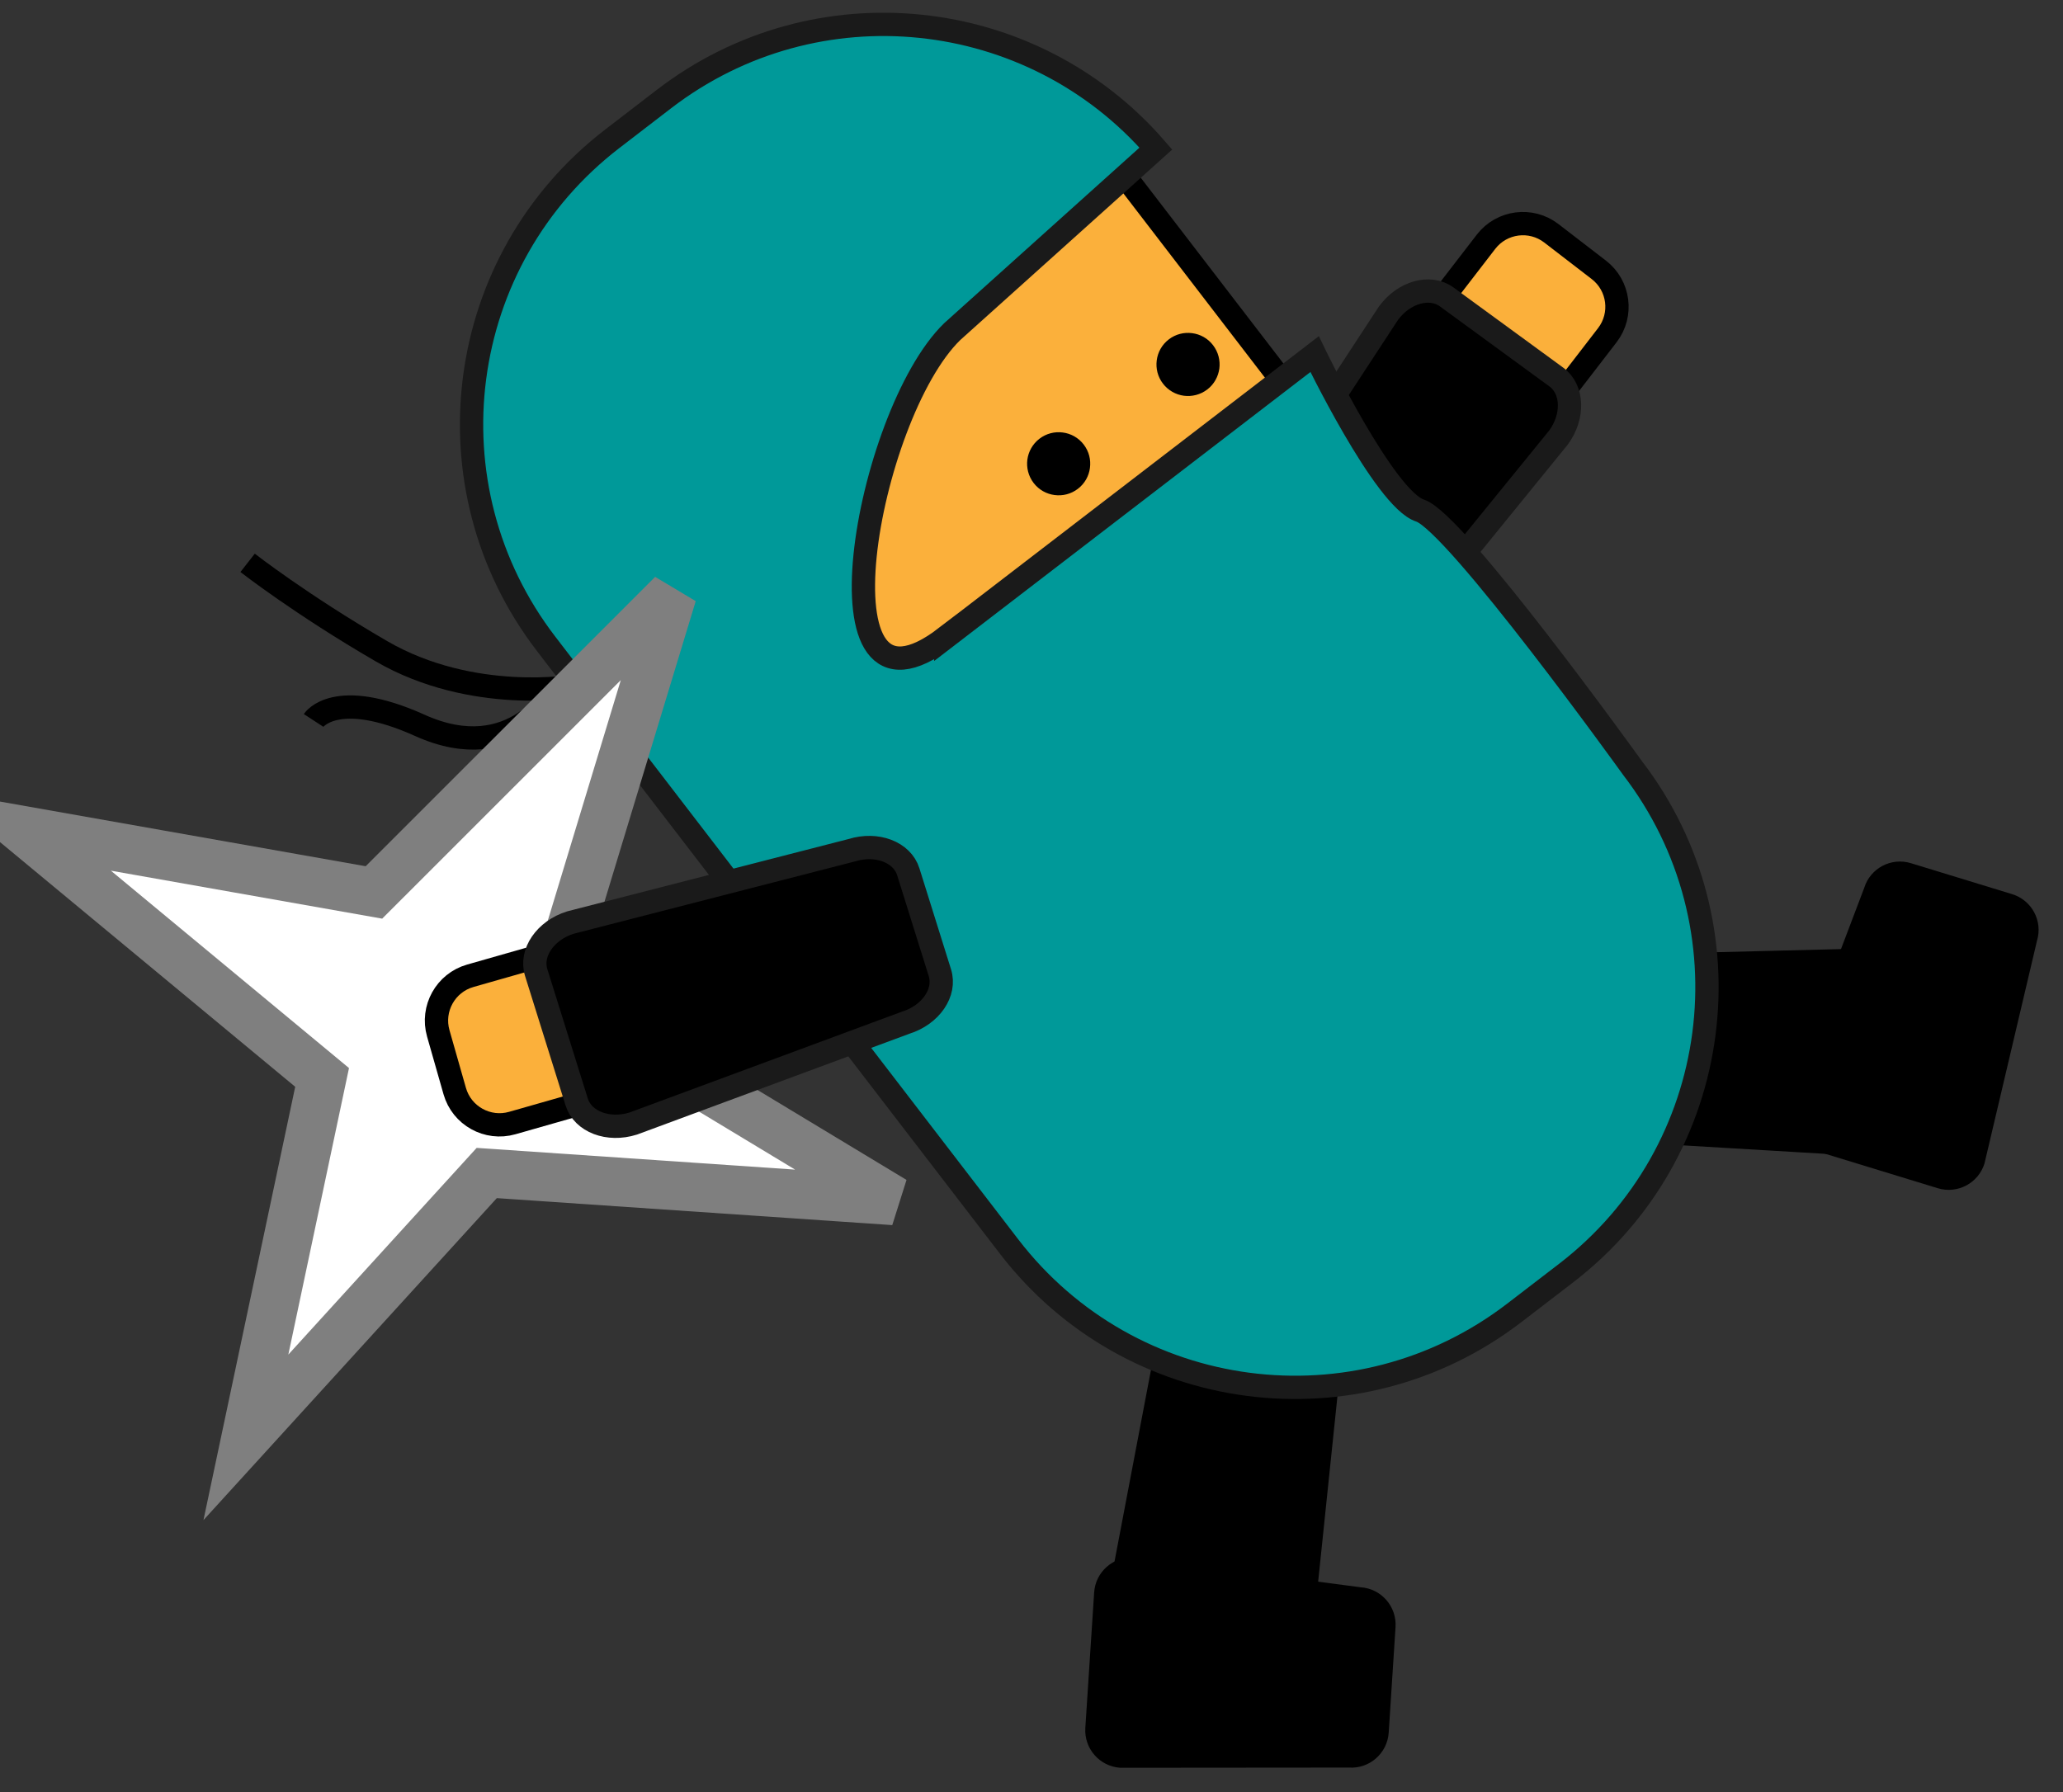 <svg xmlns="http://www.w3.org/2000/svg" xmlns:xlink="http://www.w3.org/1999/xlink" version="1.1" width="42.316" height="36.766" viewBox="1.2 3.747 42.316 36.766">
  <rect x="1.2" y="3.747" width="42.316" height="36.766" fill="#333333" stroke="none"/>
  <!-- Exported by Scratch - http://scratch.mit.edu/ -->
  <path id="ID0.3687892844900489" d="M 28.07 37.808 C 27.975 38.461 27.556 38.94 27.137 38.878 L 24.382 38.474 C 23.962 38.413 23.699 37.833 23.795 37.18 L 25.158 30.014 C 25.254 29.361 25.672 28.882 26.092 28.943 L 28.238 29.258 C 28.658 29.32 28.921 29.899 28.825 30.552 L 28.07 37.808 Z " stroke-width="0.239"/>
  <path id="ID0.15630904771387577" d="M 40.216 23.187 C 40.876 23.198 41.404 23.551 41.397 23.976 L 41.35 26.759 C 41.343 27.184 40.802 27.519 40.142 27.508 L 32.86 27.075 C 32.2 27.064 31.671 26.71 31.678 26.286 L 31.716 24.117 C 31.723 23.693 32.264 23.358 32.924 23.369 L 40.216 23.187 Z " stroke-width="0.239"/>
  <path id="ID0.9571989816613495" fill="none" stroke="#000000" stroke-width="0.478" d="M 12.99 17.823 C 12.99 17.823 10.893 18.191 9.023 17.107 C 7.374 16.15 6.279 15.294 6.279 15.294 "/>
  <path id="ID0.15386404702439904" fill="none" stroke="#000000" stroke-width="0.478" d="M 12.624 17.865 C 12.624 17.865 11.759 19.507 9.813 18.629 C 8.076 17.846 7.632 18.527 7.632 18.527 "/>
  <path id="ID0.07008709199726582" fill="#FBB03B" stroke="#000000" stroke-width="0.478" d="M 31.681 8.707 C 32.003 8.289 32.603 8.211 33.021 8.533 L 33.995 9.283 C 34.413 9.605 34.491 10.205 34.169 10.624 L 33.411 11.608 C 33.089 12.026 32.489 12.104 32.071 11.782 L 31.097 11.032 C 30.678 10.71 30.601 10.11 30.923 9.691 L 31.681 8.707 Z "/>
  <path id="ID0.6664769016206264" stroke="#1A1A1A" stroke-width="0.478" d="M 29.679 10.174 C 29.997 9.739 30.532 9.589 30.875 9.839 L 33.123 11.482 C 33.466 11.732 33.486 12.288 33.168 12.723 L 29.409 17.346 C 29.091 17.781 28.555 17.93 28.213 17.68 L 26.461 16.4 C 26.119 16.15 26.098 15.594 26.416 15.159 L 29.679 10.174 Z "/>
  <path id="ID0.028991148341447115" fill="#FBB03B" stroke="#000000" stroke-width="0.478" d="M 14.173 13.354 L 23.421 6.252 L 29.251 13.844 L 20.004 20.946 L 14.173 13.354 Z "/>
  <path id="ID0.934041952714324" fill="#009999" stroke="#1A1A1A" stroke-width="0.478" d="M 20.6 16.822 C 17.776 18.991 18.966 12.269 20.732 10.55 L 24.909 6.795 C 22.365 3.86 17.943 3.38 14.822 5.777 L 13.763 6.591 C 10.524 9.078 9.916 13.719 12.403 16.957 L 21.897 29.319 C 24.384 32.558 29.025 33.167 32.263 30.68 L 33.323 29.866 C 36.561 27.379 37.17 22.738 34.683 19.499 C 34.683 19.499 31.061 14.457 30.329 14.222 C 29.597 13.987 28.165 11.012 28.165 11.012 L 20.6 16.823 Z "/>
  <path id="ID0.4870021608658135" d="M 25.174 10.71 C 25.316 10.601 25.488 10.56 25.653 10.582 C 25.817 10.603 25.974 10.687 26.082 10.829 C 26.191 10.971 26.232 11.144 26.211 11.308 C 26.189 11.472 26.105 11.629 25.963 11.738 C 25.821 11.846 25.649 11.887 25.484 11.866 C 25.32 11.844 25.164 11.76 25.055 11.618 C 24.946 11.477 24.905 11.304 24.927 11.139 C 24.948 10.975 25.032 10.819 25.174 10.71 Z " stroke-width="0.239"/>
  <path id="ID0.4437686442397535" d="M 22.521 12.748 C 22.663 12.639 22.835 12.598 23 12.62 C 23.164 12.641 23.32 12.725 23.429 12.867 C 23.538 13.009 23.579 13.181 23.557 13.346 C 23.536 13.51 23.452 13.666 23.31 13.775 C 23.168 13.884 22.995 13.925 22.831 13.903 C 22.667 13.882 22.511 13.798 22.402 13.656 C 22.293 13.514 22.252 13.341 22.273 13.177 C 22.295 13.013 22.379 12.857 22.521 12.748 Z " stroke-width="0.239"/>
  <path id="ID0.2511214418336749" fill="#FFFFFF" stroke="#7F7F7F" stroke-width="1" stroke-linecap="round" d="M 14.992 15.935 L 12.503 24.136 L 19.536 28.382 L 11.184 27.812 L 6.244 33.235 L 7.807 25.851 L 1.7 20.788 L 8.87 22.056 L 14.992 15.935 Z "/>
  <path id="ID0.49555545253679156" fill="#FBB03B" stroke="#000000" stroke-width="0.478" d="M 11.708 26.787 C 11.201 26.932 10.671 26.638 10.527 26.13 L 10.19 24.948 C 10.045 24.44 10.339 23.911 10.846 23.766 L 12.041 23.425 C 12.548 23.281 13.078 23.575 13.223 24.083 L 13.559 25.265 C 13.704 25.773 13.41 26.302 12.903 26.446 L 11.708 26.787 Z "/>
  <path id="ID0.2625341503880918" stroke="#1A1A1A" stroke-width="0.478" d="M 14.19 26.797 C 13.676 26.959 13.156 26.761 13.029 26.355 L 12.198 23.698 C 12.072 23.293 12.386 22.835 12.9 22.674 L 18.671 21.19 C 19.185 21.03 19.705 21.228 19.831 21.633 L 20.479 23.703 C 20.606 24.108 20.292 24.567 19.778 24.728 L 14.19 26.797 Z "/>
  <path id="ID0.8204577909782529" d="M 24.178 40.014 C 23.755 39.986 23.435 39.62 23.462 39.197 L 23.643 36.419 C 23.67 35.995 24.035 35.674 24.458 35.701 L 29.109 36.311 C 29.532 36.339 29.852 36.705 29.825 37.128 L 29.685 39.293 C 29.657 39.716 29.292 40.038 28.869 40.01 L 24.178 40.014 Z " stroke-width="0.239"/>
  <path id="ID0.699897791724652" d="M 41.906 27.615 C 41.782 28.02 41.352 28.248 40.947 28.124 L 38.284 27.309 C 37.878 27.185 37.65 26.755 37.774 26.35 L 39.438 21.964 C 39.562 21.559 39.991 21.332 40.397 21.456 L 42.472 22.091 C 42.877 22.215 43.106 22.644 42.982 23.049 L 41.906 27.615 Z " stroke-width="0.239"/>
</svg>